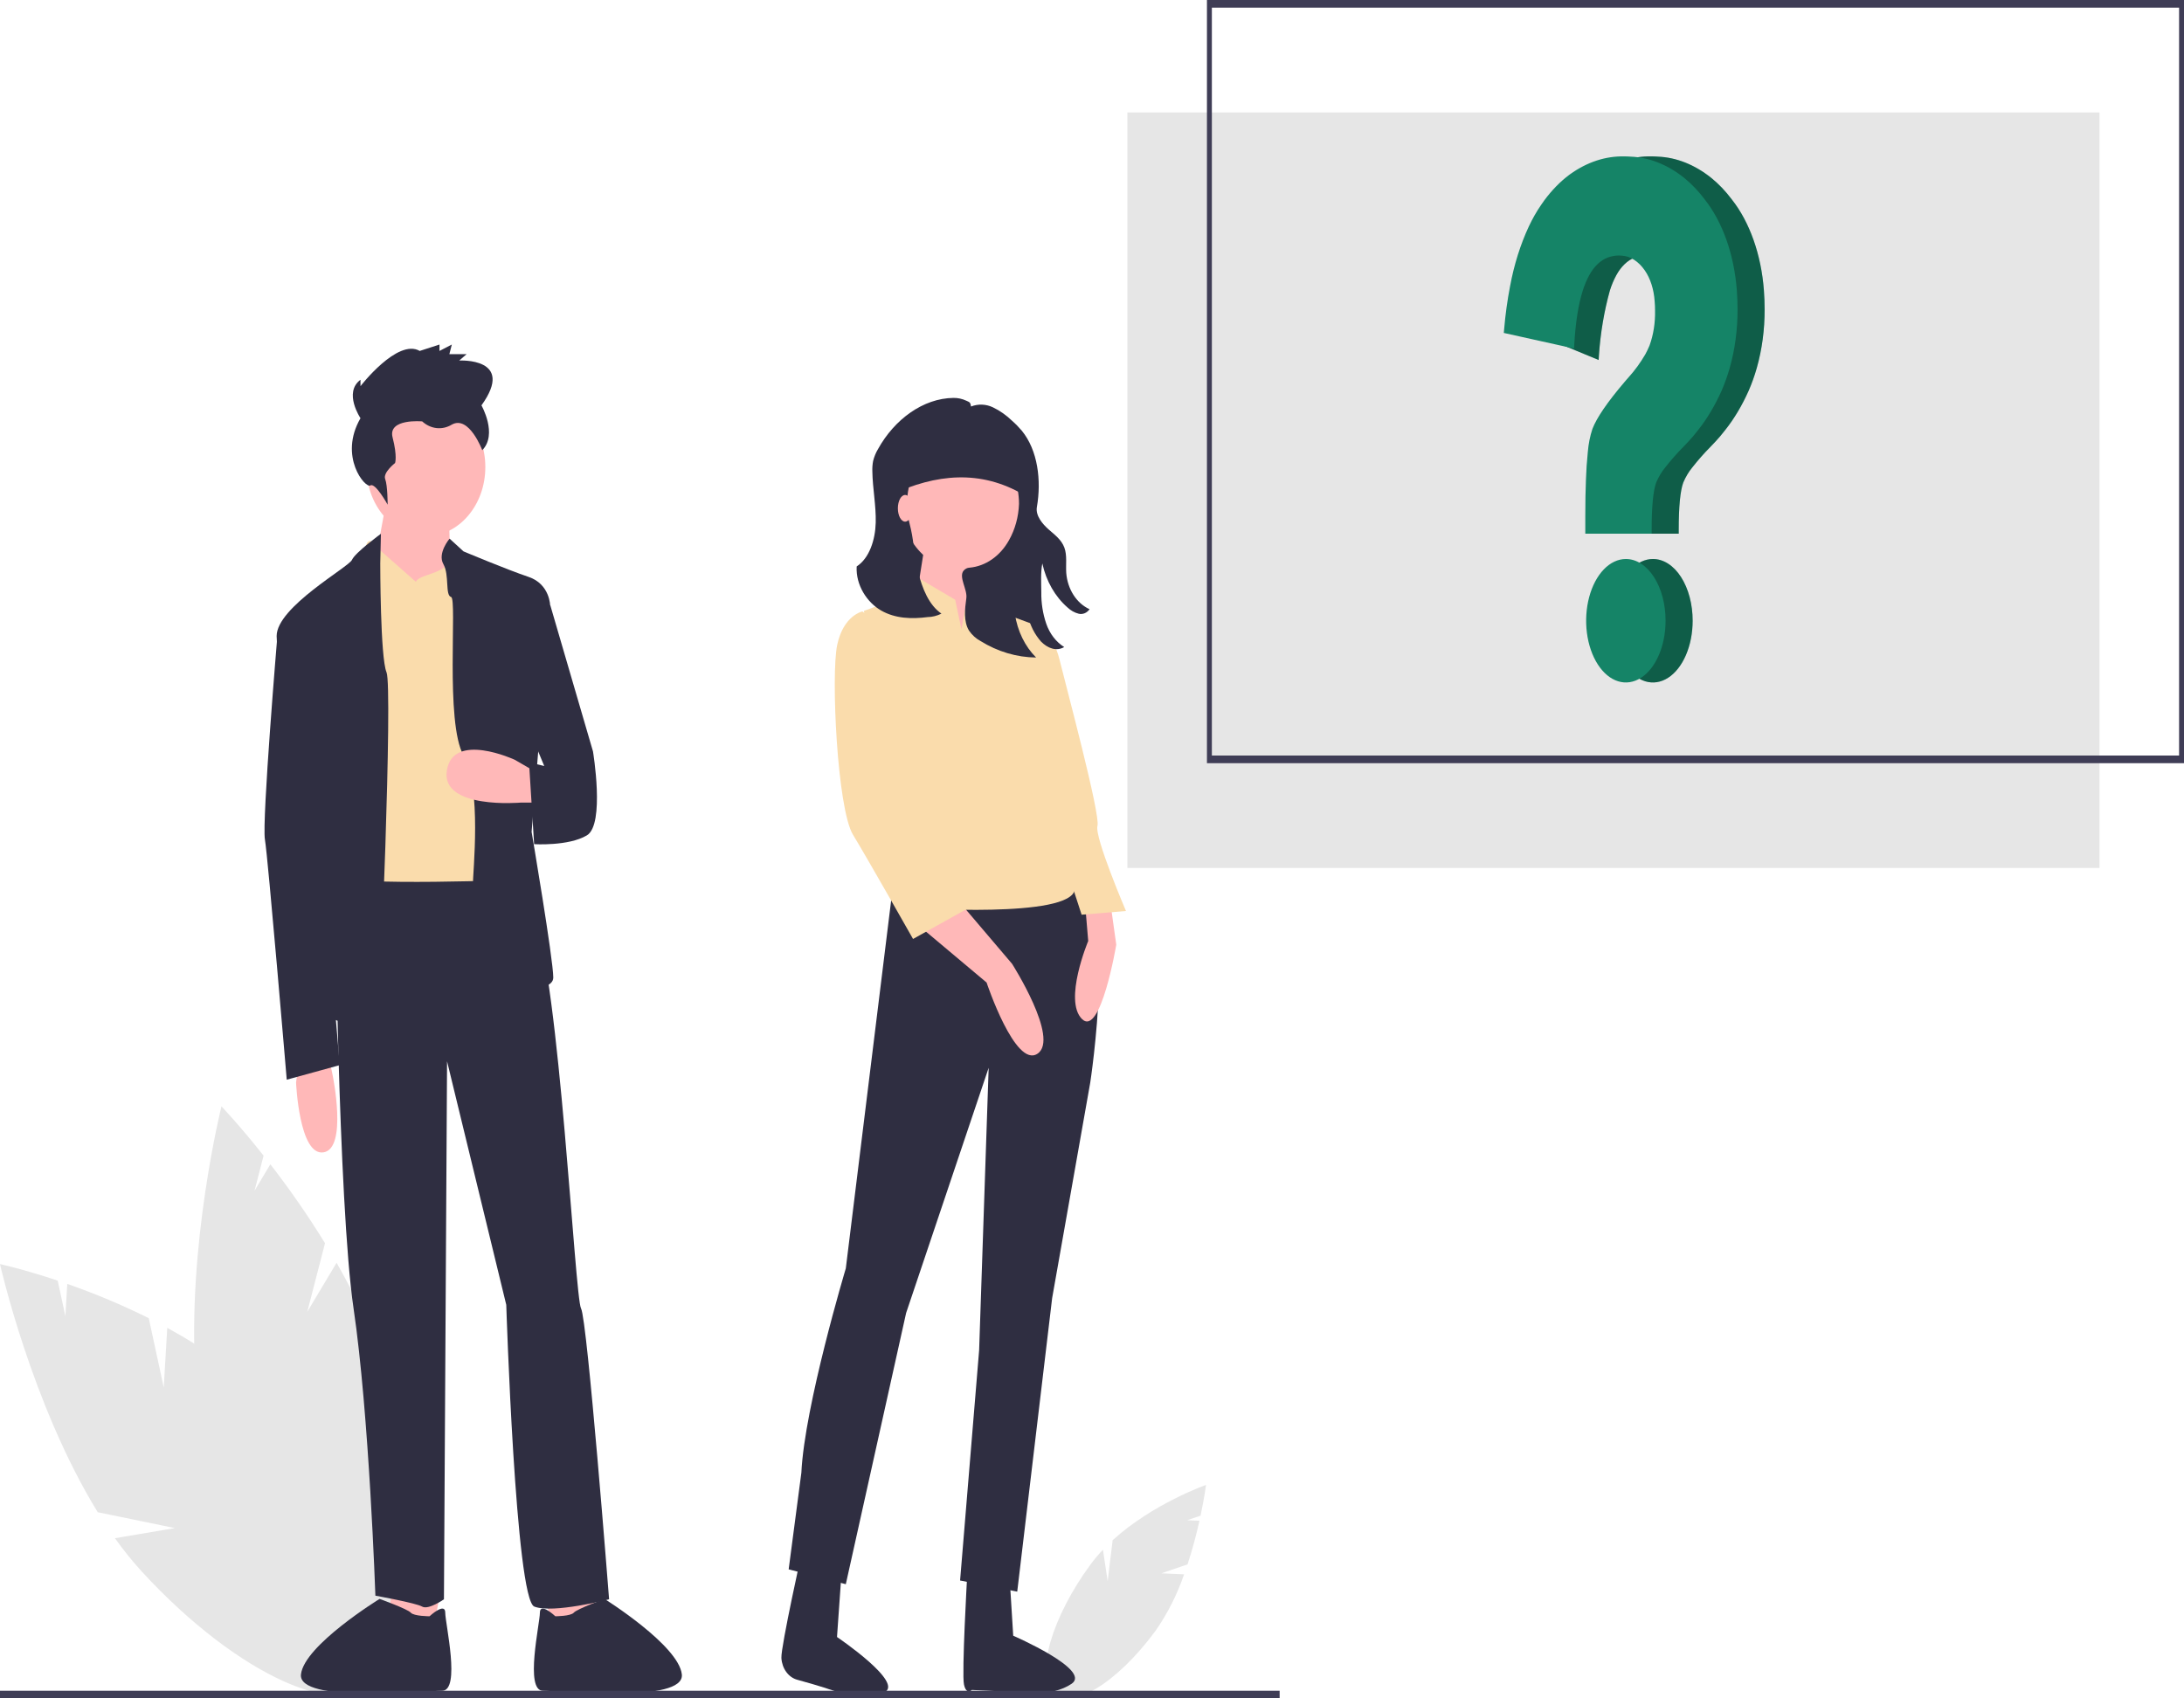 <svg viewBox="0 0 900 700" fill="none" xmlns="http://www.w3.org/2000/svg">
   <!-- width="900" height="700"  -->
<path d="M865.185 46.343H464.583V357.74H865.185V46.343Z" fill="#E6E6E6"/>
<path d="M478.54 648.458L489.368 644.77C491.29 638.891 492.929 632.889 494.278 626.792L489.193 626.573L494.737 624.685C496.342 617.126 497 612 497 612C497 612 475.039 619.729 458.5 634.811L456.46 651.727L454.508 638.72C452.708 640.608 451.011 642.627 449.426 644.766C433.504 666.396 426.575 690.074 433.95 697.654C441.325 705.233 460.21 693.843 476.132 672.213C481.059 665.19 485.046 657.315 487.954 648.864L478.54 648.458Z" fill="#E6E6E6"/>
<path d="M67.481 571.86L61.301 543.292C50.344 537.85 39.133 533.135 27.722 529.172L26.942 542.449L23.778 527.822C9.627 523.086 0 521 0 521C0 521 13.004 578.958 40.278 623.267L72.059 629.81L47.37 633.982C50.802 638.821 54.49 643.403 58.414 647.7C98.09 690.865 142.283 710.669 157.12 691.934C171.958 673.199 151.821 623.019 112.145 579.854C99.844 566.472 84.393 555.733 68.926 547.282L67.481 571.86Z" fill="#E6E6E6"/>
<path d="M126.623 540.678L133.936 512.393C126.953 501.061 119.431 490.201 111.406 479.864L104.879 490.79L108.623 476.307C98.593 463.641 91.268 456 91.268 456C91.268 456 76.831 513.668 80.64 568.288L104.974 593.219L81.986 581.798C82.79 588.039 83.928 594.215 85.392 600.288C100.328 661.463 129.441 705.323 150.416 698.252C171.392 691.182 176.288 635.858 161.351 574.683C156.721 555.718 148.225 537.108 138.706 520.452L126.623 540.678Z" fill="#E6E6E6"/>
<path d="M225 658.909L227.626 672L246 670.544L244.688 656L225 658.909Z" fill="#FFB8B8"/>
<path d="M181 658.909L178.375 672L160 670.544L161.313 656L181 658.909Z" fill="#FFB8B8"/>
<path d="M175.5 221C189.031 221 200 208.24 200 192.5C200 176.76 189.031 164 175.5 164C161.969 164 151 176.76 151 192.5C151 208.24 161.969 221 175.5 221Z" fill="#FFB8B8"/>
<path d="M160.399 200L154 234.871L186 247L184.72 203.033L160.399 200Z" fill="#FFB8B8"/>
<path d="M171.367 239.793L155.221 225.537C155.221 225.537 152.117 220.337 150.833 224.827C149.55 229.317 138 245.78 138 245.78L146.983 368.503L215 370C215 370 188.422 226.937 185.028 231.869C181.633 236.8 172.65 236.8 171.367 239.793Z" fill="#FADCAC"/>
<path d="M185.266 222C185.266 222 180.163 228.005 182.714 232.509C185.266 237.013 183.352 245.364 185.903 246.068C188.455 246.771 183.352 297.814 191.006 311.326C198.66 324.837 194.833 359.366 194.833 365.371C194.833 371.376 202.487 407.407 202.487 407.407C202.487 407.407 228 410.409 228 402.903C228 395.397 219.07 342.852 219.07 342.852L226.724 249.774C226.724 249.774 226.724 240.766 217.795 237.763C208.865 234.761 191.006 227.254 191.006 227.254L185.266 222Z" fill="#2F2E41"/>
<path d="M221 330.791H214.645C214.645 330.791 181.597 333.734 184.139 317.548C186.682 301.362 212.103 313.134 212.103 313.134L219.729 317.548L221 330.791Z" fill="#FFB8B8"/>
<path d="M156.974 220C156.974 220 146.347 227.75 145.053 230.741C143.759 233.732 114 250.183 114 262.148C114 274.113 123.057 287.573 123.057 287.573L134.702 419.185C134.702 419.185 154.11 426.663 155.404 420.68C156.698 414.698 161.873 283.086 159.285 277.104C156.698 271.122 156.698 232.236 156.698 232.236L156.974 220Z" fill="#2F2E41"/>
<path d="M123.255 437L122 446.107C122 446.107 123.255 476.463 133.297 474.945C143.339 473.427 137.063 443.071 137.063 443.071L135.808 437H123.255Z" fill="#FFB8B8"/>
<path d="M138 361C138 361 139.284 495.848 145.705 539.299C152.125 582.75 154.693 657.666 154.693 657.666C154.693 657.666 171.386 660.663 173.955 662.161C176.523 663.659 182.943 659.164 182.943 659.164L184.227 437.414L208.625 537.801C208.625 537.801 212.477 659.164 220.182 662.161C227.886 665.158 251 659.164 251 659.164C251 659.164 242.011 543.794 239.443 539.299C236.875 534.804 230.455 402.953 220.182 378.98L216.33 362.498C216.33 362.498 143.136 365.495 138 361Z" fill="#2F2E41"/>
<path d="M228.842 666.151C228.842 666.151 222.484 660.16 222.484 664.654C222.484 669.147 216.126 696.858 223.755 696.858C231.385 696.858 282.248 702.101 280.977 690.118C279.705 678.135 249.106 659 249.106 659C249.106 659 237.743 663.156 236.471 664.654C235.199 666.151 228.842 666.151 228.842 666.151Z" fill="#2F2E41"/>
<path d="M177.014 666.151C177.014 666.151 183.476 660.16 183.476 664.654C183.476 669.147 189.938 696.858 182.183 696.858C174.429 696.858 122.731 702.101 124.024 690.118C125.316 678.135 156.416 659 156.416 659C156.416 659 167.967 663.156 169.259 664.654C170.551 666.151 177.014 666.151 177.014 666.151Z" fill="#2F2E41"/>
<path d="M218 248L226.787 249.505L244.36 309.691C244.36 309.691 249.382 339.784 241.85 344.298C234.318 348.812 220.103 347.93 220.103 347.93L218 314.205L224.276 315.71L218 300.663V248Z" fill="#2F2E41"/>
<path d="M120.731 256L114.308 262C114.308 262 107.885 338.5 109.17 346C110.454 353.5 118.162 445 118.162 445L140 439L124.585 257.5L120.731 256Z" fill="#2F2E41"/>
<path d="M148.553 172.36C148.553 172.36 141.432 161.8 148.553 156.52V159.16C148.553 159.16 163.813 139.36 172.969 144.64L181.108 142V144.64L186.195 142L185.177 145.96H192.299L189.247 148.6C189.247 148.6 212.645 147.28 198.403 167.08C198.403 167.08 205.173 178.951 198.736 185.556C198.736 185.556 193.316 171.04 186.195 175C184.266 176.171 182.089 176.669 179.925 176.435C177.761 176.201 175.699 175.244 173.987 173.68C173.987 173.68 159.744 172.36 161.779 180.28C163.813 188.2 162.796 190.84 162.796 190.84C162.796 190.84 157.709 194.8 158.727 197.44C159.744 200.08 159.744 208 159.744 208C159.744 208 154.657 198.76 152.623 200.08C150.588 201.4 139.397 188.2 148.553 172.36Z" fill="#2F2E41"/>
<path d="M425 266.438L371.236 268L364 193H425V266.438Z" fill="#2F2E41"/>
<path d="M368.169 363.531L348.547 522.781C348.547 522.781 331.541 579.438 330.233 607L325 646.813L348.547 652.938L373.402 541.156L407.414 440.094L403.489 556.469L395.64 651.406L419.187 656L433.577 535.031L449.275 446.219C449.275 446.219 461.048 369.656 442.734 362L368.169 363.531Z" fill="#2F2E41"/>
<path d="M347.574 637L344.922 674.702C344.922 674.702 373.306 693.884 364.198 697.603C355.091 701.321 342.626 696.537 340.076 695.692C337.383 694.8 332.357 693.376 328.553 692.323C326.792 691.852 325.207 690.734 324.03 689.133C322.853 687.531 322.145 685.531 322.012 683.426L322.004 683.287C321.775 678.648 330.729 638.332 330.729 638.332L347.574 637Z" fill="#2F2E41"/>
<path d="M415.293 638L417.536 674.17C417.536 674.17 449.987 688.254 441.622 693.957C433.257 699.66 420.188 697.743 417.536 697.482C412.648 697.001 400.482 696.521 400.482 696.521C400.482 696.521 398.233 698.796 397.246 694.279C396.259 689.761 398.563 649.406 398.563 649.406L415.293 638Z" fill="#2F2E41"/>
<path d="M396 235C409.807 235 421 222.016 421 206C421 189.984 409.807 177 396 177C382.193 177 371 189.984 371 206C371 222.016 382.193 235 396 235Z" fill="#FFB8B8"/>
<path d="M381.334 223L376 256.733L398.667 269L404 226.067L381.334 223Z" fill="#FFB8B8"/>
<path d="M379 381.804L406.56 404.955C406.56 404.955 418.371 440.452 427.557 434.279C436.744 428.105 417.059 397.238 417.059 397.238L394.748 371L379 381.804Z" fill="#FFB8B8"/>
<path d="M457.43 371L460 389.37C460 389.37 453.576 427.642 445.867 419.988C438.158 412.334 448.437 387.84 448.437 387.84L447.152 372.531L457.43 371Z" fill="#FFB8B8"/>
<path d="M396.215 259.418L393.621 247.179L378.053 238L372.864 245.649L356 251.769L375.459 374.157C375.459 374.157 441.619 378.747 442.917 366.508C444.214 354.269 429.944 320.612 429.944 320.612C429.944 320.612 433.836 303.784 432.538 294.605L427.349 257.888L406.593 250.239L401.853 243.476L397.512 251.769L396.215 259.418Z" fill="#FADCAC"/>
<path d="M359.324 255.068L355.417 252C355.417 252 347.603 253.534 344.998 265.807C342.393 278.08 344.998 333.307 351.51 344.045C358.022 354.784 376.255 387 376.255 387L401 373.193L374.953 337.909L368.441 293.42L359.324 255.068Z" fill="#FADCAC"/>
<path d="M417 261.051L427.444 258C427.444 258 433.972 261.051 436.583 271.731C439.194 282.41 453.556 335.808 452.25 340.385C450.944 344.962 464 375.474 464 375.474L445.722 377L435.278 344.962L424.833 312.923L417 261.051Z" fill="#FADCAC"/>
<path d="M353.026 233.466C358.263 230.071 360.7 222.45 360.874 215.399C361.048 208.348 359.599 201.37 359.486 194.318C359.427 192.875 359.531 191.429 359.795 190.019C360.23 188.268 360.906 186.614 361.798 185.124C368.609 172.804 380.447 164.138 392.917 164.001C394.718 163.974 396.507 164.362 398.182 165.144C399.471 165.754 399.893 165.679 400.14 167.548C403.094 166.398 406.297 166.518 409.183 167.888C412.042 169.26 414.708 171.134 417.091 173.448C418.508 174.692 419.845 176.058 421.09 177.535C427.68 185.595 429.197 198.017 427.288 208.99C426.667 212.557 429.645 216.001 432.109 218.192C434.573 220.384 437.419 222.396 438.629 225.746C439.793 228.968 439.153 232.654 439.388 236.146C439.651 239.448 440.69 242.597 442.389 245.238C444.087 247.879 446.377 249.906 449 251.092C448.465 251.849 447.767 252.42 446.979 252.747C446.192 253.074 445.344 253.144 444.526 252.95C442.818 252.525 441.22 251.627 439.864 250.329C434.764 245.868 431.115 239.475 429.526 232.22C428.802 236.106 429.083 240.114 429.109 244.093C429.046 248.534 429.739 252.944 431.146 257.062C432.578 261.2 435.201 264.609 438.552 266.689C435.32 268.558 431.758 267.204 429.018 264.447C426.393 261.505 424.497 257.774 423.532 253.655C421.695 247.081 420.949 240.15 421.337 233.242C418.331 239.218 417.232 246.266 418.239 253.114C419.291 260.096 422.379 266.423 426.967 271C418.967 270.92 411.099 268.581 404.021 264.177C402.193 263.199 400.582 261.735 399.315 259.898C397.037 256.168 397.576 251.08 398.215 246.544C398.72 242.957 394.923 237.772 397.097 235.196C397.743 234.443 398.606 234.005 399.514 233.97C402.783 233.681 405.953 232.509 408.777 230.544C411.602 228.578 414.006 225.873 415.803 222.636C418.31 218.185 419.734 213.007 419.92 207.667C419.918 203.745 419.2 199.87 417.813 196.307C416.426 192.744 414.404 189.576 411.884 187.021C409.365 184.465 406.408 182.582 403.215 181.499C400.023 180.417 396.67 180.162 393.386 180.75C390.102 181.339 386.964 182.757 384.188 184.909C381.411 187.061 379.06 189.895 377.297 193.218C375.533 196.542 374.398 200.275 373.969 204.164C373.541 208.052 373.828 212.004 374.812 215.75C375.596 218.764 376.158 221.852 376.491 224.981C376.885 228.611 377.511 232.201 378.364 235.719C380.009 242.482 382.796 249.381 387.952 252.909C386.149 253.82 384.212 254.304 382.251 254.334C375.78 255.176 368.976 254.99 363.12 251.635C357.263 248.28 352.609 241.135 353.026 233.466Z" fill="#2F2E41"/>
<path d="M367 204C385.669 195.287 404.074 193.429 422 204V186.438C422 183.405 420.965 180.495 419.123 178.35C417.281 176.205 414.782 175 412.177 175H374.761C373.741 175 372.732 175.234 371.791 175.688C370.849 176.142 369.994 176.808 369.273 177.647C368.552 178.486 367.981 179.482 367.591 180.578C367.201 181.675 367 182.85 367 184.036V204Z" fill="#2F2E41"/>
<path d="M373 215C374.657 215 376 212.538 376 209.5C376 206.462 374.657 204 373 204C371.343 204 370 206.462 370 209.5C370 212.538 371.343 215 373 215Z" fill="#FFB8B8"/>
<path d="M527.324 696.847H0V700H527.324V696.847Z" fill="#3F3D56"/>
<path d="M900 314.552H497.368V0H900V314.552ZM499.396 311.399H897.972V3.153H499.396V311.399Z" fill="#3F3D56"/>
<path d="M697.518 255.857C697.516 260.888 696.554 265.804 694.755 269.986C692.956 274.167 690.4 277.425 687.41 279.349C684.42 281.272 681.13 281.774 677.956 280.792C674.783 279.81 671.868 277.387 669.58 273.83C667.292 270.273 665.733 265.741 665.101 260.807C664.47 255.873 664.793 250.759 666.03 246.111C667.267 241.463 669.363 237.489 672.052 234.692C674.742 231.894 677.904 230.4 681.14 230.396C683.293 230.387 685.425 231.039 687.415 232.315C689.405 233.591 691.212 235.466 692.734 237.832C694.256 240.198 695.463 243.009 696.283 246.102C697.104 249.196 697.524 252.511 697.518 255.857Z" fill="#158467"/>
<path opacity="0.3" d="M697.518 255.857C697.516 260.888 696.554 265.804 694.755 269.986C692.956 274.167 690.4 277.425 687.41 279.349C684.42 281.272 681.13 281.774 677.956 280.792C674.783 279.81 671.868 277.387 669.58 273.83C667.292 270.273 665.733 265.741 665.101 260.807C664.47 255.873 664.793 250.759 666.03 246.111C667.267 241.463 669.363 237.489 672.052 234.692C674.742 231.894 677.904 230.4 681.14 230.396C683.293 230.387 685.425 231.039 687.415 232.315C689.405 233.591 691.212 235.466 692.734 237.832C694.256 240.198 695.463 243.009 696.283 246.102C697.104 249.196 697.524 252.511 697.518 255.857Z" fill="black"/>
<path d="M727.18 127.511C727.211 135.832 726.108 144.068 723.945 151.679C723.008 154.955 721.885 158.095 720.588 161.06C717.902 167.096 714.679 172.511 711.015 177.14C710.386 177.96 709.697 178.812 708.774 179.915C707.618 181.255 706.33 182.658 704.85 184.172C702.235 186.8 699.72 189.659 697.315 192.732C695.889 194.461 694.652 196.537 693.654 198.881C692.407 202.27 691.778 208.829 691.778 218.383V219.959H664.438V212.581C664.438 206.811 664.53 201.955 664.702 197.73C664.826 193.901 665.083 190.086 665.473 186.3C665.74 182.971 666.386 179.741 667.379 176.762C669.174 172.111 673.504 165.789 680.603 157.434C680.907 157.087 681.211 156.724 681.526 156.362C681.82 156.046 682.104 155.715 682.398 155.368C684.857 152.653 687.121 149.534 689.152 146.067C689.745 144.987 690.294 143.849 690.794 142.661L690.926 142.346C692.516 137.968 693.295 132.992 693.178 127.968C693.185 126.697 693.131 125.427 693.015 124.169C692.7 119.261 691.234 114.704 688.898 111.367C686.363 107.755 683.095 105.635 679.66 105.376C679.224 105.313 678.818 105.297 678.402 105.297C676.786 105.283 675.175 105.58 673.606 106.18C670.664 107.308 668.025 109.845 666.061 113.432C665.02 115.342 664.134 117.445 663.424 119.691C661.028 128.284 659.496 137.397 658.881 146.713L658.78 148.368L633.042 137.711V120.07C633.164 119.36 633.296 118.651 633.438 117.957C635.081 109.109 637.699 100.772 641.175 93.316C642.661 90.151 644.335 87.212 646.175 84.534C646.611 83.856 647.087 83.194 647.564 82.548C650.661 78.368 654.102 74.848 657.796 72.08L658.12 71.843C665.118 66.815 672.753 64.294 680.461 64.465C681.262 64.465 682.205 64.481 683.138 64.559C690.798 64.861 698.316 67.841 705.134 73.278C708.195 75.742 711.064 78.746 713.682 82.232C721.03 91.543 725.761 104.931 726.875 119.565C727.079 122.202 727.18 124.855 727.18 127.511Z" fill="#158467"/>
<path opacity="0.3" d="M727.18 127.511C727.211 135.832 726.108 144.068 723.945 151.679C723.008 154.955 721.885 158.095 720.588 161.06C717.902 167.096 714.679 172.511 711.015 177.14C710.386 177.96 709.697 178.812 708.774 179.915C707.618 181.255 706.33 182.658 704.85 184.172C702.235 186.8 699.72 189.659 697.315 192.732C695.889 194.461 694.652 196.537 693.654 198.881C692.407 202.27 691.778 208.829 691.778 218.383V219.959H664.438V212.581C664.438 206.811 664.53 201.955 664.702 197.73C664.826 193.901 665.083 190.086 665.473 186.3C665.74 182.971 666.386 179.741 667.379 176.762C669.174 172.111 673.504 165.789 680.603 157.434C680.907 157.087 681.211 156.724 681.526 156.362C681.82 156.046 682.104 155.715 682.398 155.368C684.857 152.653 687.121 149.534 689.152 146.067C689.745 144.987 690.294 143.849 690.794 142.661L690.926 142.346C692.516 137.968 693.295 132.992 693.178 127.968C693.185 126.697 693.131 125.427 693.015 124.169C692.7 119.261 691.234 114.704 688.898 111.367C686.363 107.755 683.095 105.635 679.66 105.376C679.224 105.313 678.818 105.297 678.402 105.297C676.786 105.283 675.175 105.58 673.606 106.18C670.664 107.308 668.025 109.845 666.061 113.432C665.02 115.342 664.134 117.445 663.424 119.691C661.028 128.284 659.496 137.397 658.881 146.713L658.78 148.368L633.042 137.711V120.07C633.164 119.36 633.296 118.651 633.438 117.957C635.081 109.109 637.699 100.772 641.175 93.316C642.661 90.151 644.335 87.212 646.175 84.534C646.611 83.856 647.087 83.194 647.564 82.548C650.661 78.368 654.102 74.848 657.796 72.08L658.12 71.843C665.118 66.815 672.753 64.294 680.461 64.465C681.262 64.465 682.205 64.481 683.138 64.559C690.798 64.861 698.316 67.841 705.134 73.278C708.195 75.742 711.064 78.746 713.682 82.232C721.03 91.543 725.761 104.931 726.875 119.565C727.079 122.202 727.18 124.855 727.18 127.511Z" fill="black"/>
<path d="M686.363 255.857C686.361 260.888 685.399 265.804 683.6 269.986C681.801 274.167 679.245 277.425 676.255 279.349C673.265 281.272 669.975 281.774 666.802 280.792C663.628 279.81 660.713 277.387 658.425 273.83C656.137 270.273 654.578 265.741 653.946 260.807C653.315 255.873 653.638 250.759 654.875 246.111C656.112 241.463 658.208 237.489 660.897 234.692C663.587 231.894 666.749 230.4 669.985 230.396C672.138 230.387 674.27 231.039 676.26 232.315C678.25 233.591 680.057 235.466 681.579 237.832C683.102 240.198 684.308 243.009 685.129 246.102C685.949 249.196 686.369 252.511 686.363 255.857Z" fill="#158467"/>
<path d="M716.025 127.511C716.056 135.832 714.953 144.068 712.79 151.679C711.853 154.955 710.73 158.095 709.433 161.06C706.747 167.096 703.524 172.511 699.86 177.14C699.232 177.96 698.542 178.812 697.619 179.915C696.463 181.255 695.175 182.658 693.695 184.172C691.08 186.8 688.565 189.659 686.16 192.732C684.734 194.461 683.497 196.537 682.499 198.881C681.252 202.27 680.623 208.829 680.623 218.383V219.959H653.283V212.581C653.283 206.811 653.375 201.955 653.547 197.73C653.671 193.901 653.928 190.086 654.318 186.3C654.585 182.971 655.231 179.741 656.224 176.762C658.019 172.111 662.349 165.789 669.448 157.434C669.752 157.087 670.056 156.724 670.371 156.362C670.665 156.046 670.949 155.715 671.243 155.368C673.702 152.653 675.966 149.534 677.997 146.067C678.59 144.987 679.139 143.849 679.639 142.661L679.771 142.346C681.361 137.968 682.14 132.992 682.023 127.968C682.03 126.697 681.976 125.427 681.86 124.169C681.545 119.261 680.08 114.704 677.743 111.367C675.208 107.755 671.94 105.635 668.505 105.376C668.069 105.313 667.663 105.297 667.247 105.297C665.631 105.283 664.02 105.58 662.451 106.18C659.509 107.308 656.87 109.845 654.906 113.432C653.865 115.342 652.98 117.445 652.269 119.691C650.444 125.351 649.257 132.855 648.74 141.983L648.639 143.639L619.697 137.222L619.839 135.661C620.347 129.668 621.165 123.747 622.283 117.957C623.926 109.109 626.544 100.772 630.02 93.316C631.506 90.151 633.18 87.212 635.02 84.534C635.456 83.856 635.932 83.194 636.409 82.548C639.506 78.368 642.947 74.848 646.641 72.08L646.966 71.843C653.963 66.815 661.598 64.294 669.306 64.465C670.107 64.465 671.05 64.481 671.983 64.559C679.643 64.861 687.161 67.841 693.979 73.278C697.04 75.742 699.909 78.746 702.527 82.232C709.875 91.543 714.606 104.931 715.721 119.565C715.924 122.202 716.025 124.855 716.025 127.511Z" fill="#158467"/>
</svg>
